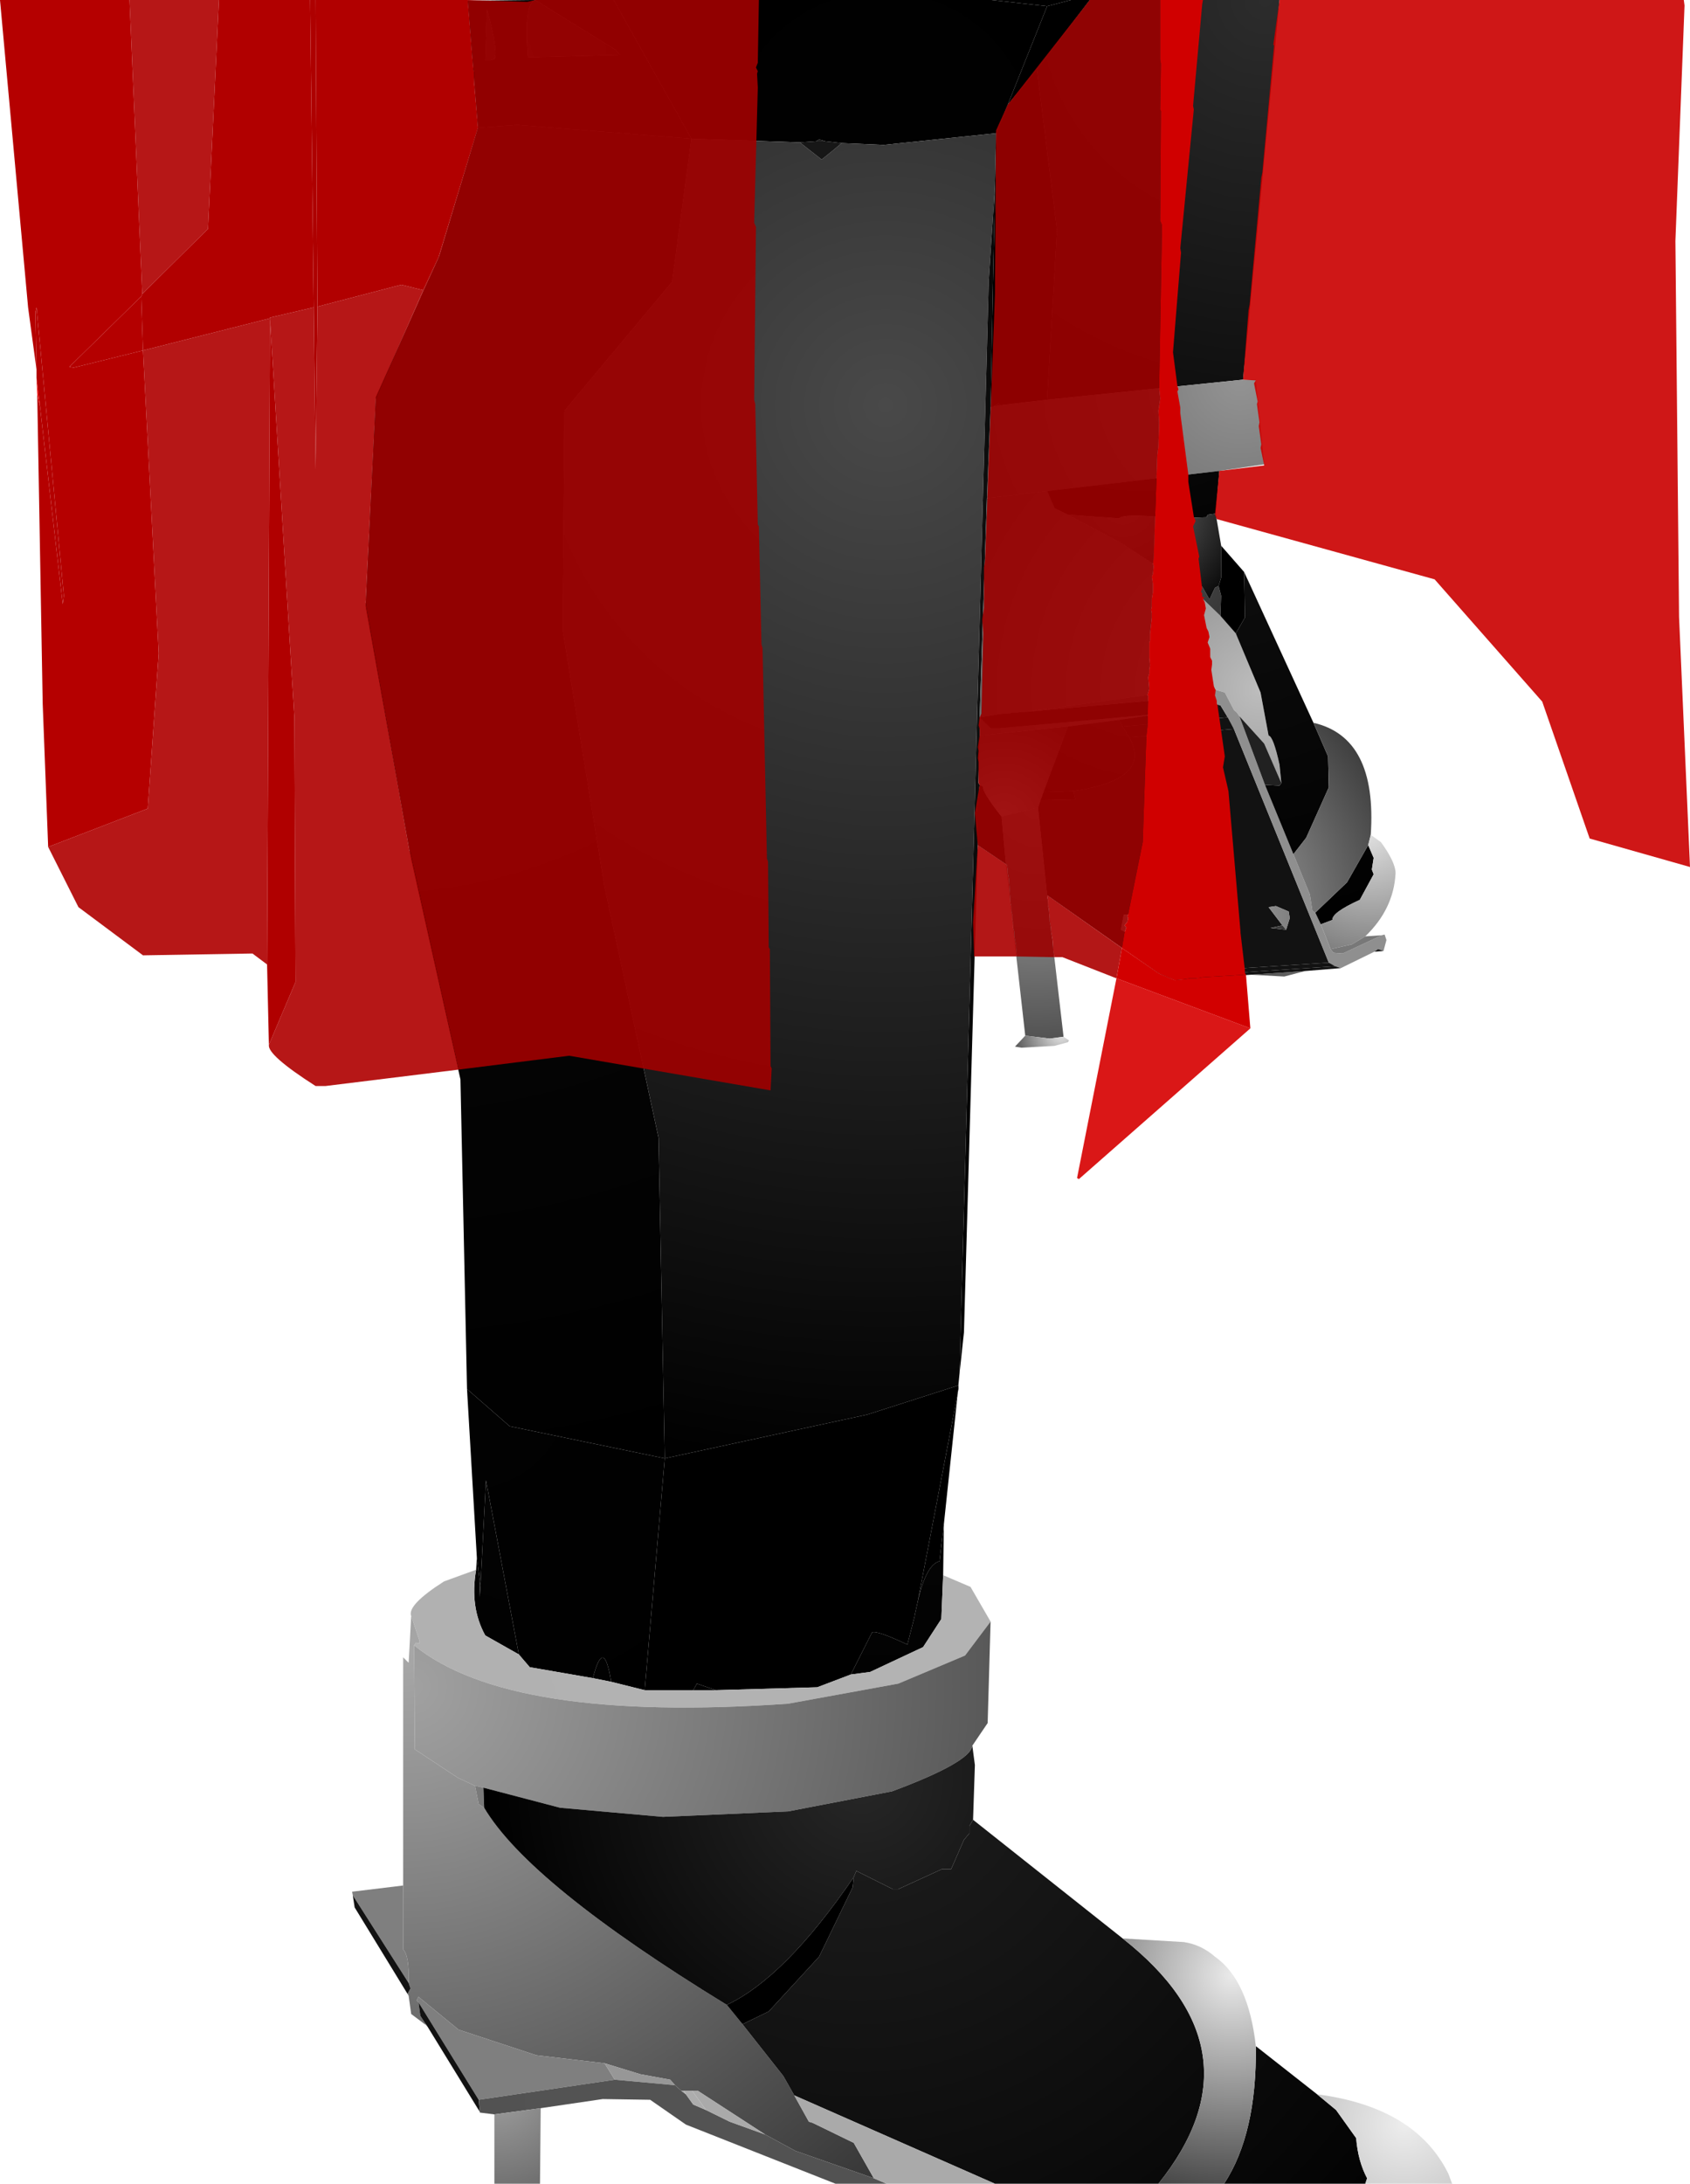 <?xml version="1.0" encoding="UTF-8" standalone="no"?>
<svg xmlns:xlink="http://www.w3.org/1999/xlink" height="299.1px" width="231.6px" xmlns="http://www.w3.org/2000/svg">
  <g transform="matrix(1.0, 0.0, 0.0, 1.0, 308.25, 300.0)">
    <path d="M-242.75 -282.5 L-244.15 -299.9 -234.9 -300.0 -224.15 -300.0 -213.5 -281.0 -237.4 -282.9 -242.75 -282.5 M-234.9 -300.0 Q-236.5 -299.5 -235.9 -292.15 L-223.25 -292.5 -224.0 -293.25 -234.9 -300.0 M-241.75 -291.75 L-241.0 -291.75 -240.5 -291.9 Q-239.9 -292.75 -241.5 -298.75 L-241.75 -291.75" fill="url(#gradient0)" fill-rule="evenodd" stroke="none"/>
    <path d="M-224.15 -300.0 L-172.4 -300.0 -164.75 -299.15 -170.15 -285.65 -171.75 -281.75 -187.15 -280.15 -192.9 -280.4 -195.15 -280.65 -196.0 -280.9 -196.4 -280.65 -198.65 -280.5 -213.5 -281.0 -224.15 -300.0" fill="url(#gradient1)" fill-rule="evenodd" stroke="none"/>
    <path d="M-244.25 -109.75 L-245.15 -152.15 -251.9 -182.25 -258.15 -216.9 -256.75 -245.65 -248.0 -265.0 -242.75 -282.5 -237.4 -282.9 -213.5 -281.0 -216.15 -261.4 -230.9 -243.75 -231.15 -213.75 -225.4 -178.5 -218.0 -144.15 -217.15 -100.25 -238.4 -104.65 -244.25 -109.75" fill="url(#gradient2)" fill-rule="evenodd" stroke="none"/>
    <path d="M-234.9 -300.0 L-224.0 -293.25 -223.25 -292.5 -235.9 -292.15 Q-236.5 -299.5 -234.9 -300.0 M-241.75 -291.75 L-241.5 -298.75 Q-239.9 -292.75 -240.5 -291.9 L-241.0 -291.75 -241.75 -291.75" fill="url(#gradient3)" fill-rule="evenodd" stroke="none"/>
    <path d="M-172.4 -300.0 L-164.75 -300.0 -164.75 -299.15 -172.4 -300.0" fill="url(#gradient4)" fill-rule="evenodd" stroke="none"/>
    <path d="M-164.75 -300.0 L-161.5 -300.0 -164.75 -299.15 -164.75 -300.0" fill="url(#gradient5)" fill-rule="evenodd" stroke="none"/>
    <path d="M-161.5 -300.0 L-158.9 -300.0 -166.15 -290.5 -170.15 -285.65 -164.75 -299.15 -161.5 -300.0" fill="url(#gradient6)" fill-rule="evenodd" stroke="none"/>
    <path d="M-164.75 -245.25 L-171.15 -244.5 -171.4 -244.75 -172.0 -244.4 -172.25 -244.25 -172.5 -244.25 -171.9 -274.5 -171.75 -281.75 -170.15 -285.65 -166.15 -290.5 -163.4 -268.5 -164.75 -245.25" fill="url(#gradient7)" fill-rule="evenodd" stroke="none"/>
    <path d="M-158.9 -300.0 L-132.9 -300.0 -137.9 -248.0 -164.75 -245.25 -163.4 -268.5 -166.15 -290.5 -158.9 -300.0" fill="url(#gradient8)" fill-rule="evenodd" stroke="none"/>
    <path d="M-137.9 -248.0 L-136.15 -248.0 -135.0 -236.4 -141.15 -235.5 -164.75 -232.75 -173.0 -231.75 -172.5 -244.25 -172.25 -244.25 -172.0 -244.4 -171.15 -244.5 -164.75 -245.25 -137.9 -248.0" fill="url(#gradient9)" fill-rule="evenodd" stroke="none"/>
    <path d="M-176.75 -111.9 L-176.9 -110.4 -176.9 -110.25 -189.4 -106.25 -217.15 -100.25 -218.0 -144.15 -225.4 -178.5 -231.15 -213.75 -230.9 -243.75 -216.15 -261.4 -213.5 -281.0 -198.65 -280.5 -195.65 -278.15 Q-194.25 -279.25 -192.9 -280.4 L-187.15 -280.15 -171.75 -281.75 -171.9 -274.5 -172.75 -261.5 -176.75 -111.9" fill="url(#gradient10)" fill-rule="evenodd" stroke="none"/>
    <path d="M-178.9 -91.25 L-179.0 -84.25 -179.25 -78.25 -181.75 -74.4 -189.0 -71.0 -191.65 -70.65 -188.75 -76.4 Q-188.15 -76.75 -183.9 -74.75 L-182.9 -78.65 -182.9 -78.75 -182.5 -80.55 Q-181.35 -85.7 -179.5 -86.15 L-178.9 -91.25 M-243.0 -85.0 L-242.9 -86.65 -242.5 -83.5 -242.5 -81.25 -242.4 -82.9 -241.65 -97.25 -237.15 -73.4 -241.75 -76.0 Q-243.9 -79.9 -243.0 -85.0 M-195.15 -280.65 L-192.9 -280.4 Q-194.25 -279.25 -195.65 -278.15 L-198.65 -280.5 -196.4 -280.65 -195.15 -280.65 M-227.0 -70.15 Q-225.5 -76.0 -224.5 -69.65 L-227.0 -70.15 M-210.15 -68.5 L-213.25 -68.5 -212.75 -69.4 -210.15 -68.5" fill="url(#gradient11)" fill-rule="evenodd" stroke="none"/>
    <path d="M-195.15 -280.65 L-196.4 -280.65 -196.0 -280.9 -195.15 -280.65" fill="url(#gradient12)" fill-rule="evenodd" stroke="none"/>
    <path d="M-176.9 -110.25 L-176.9 -109.75 -177.0 -109.25 -177.0 -109.15 -182.5 -80.55 -182.9 -78.75 -182.9 -78.65 -183.9 -74.75 Q-188.15 -76.75 -188.75 -76.4 L-191.65 -70.65 -196.25 -68.9 -210.15 -68.5 -212.75 -69.4 -213.25 -68.5 -219.9 -68.5 -217.15 -100.25 -189.4 -106.25 -176.9 -110.25" fill="url(#gradient13)" fill-rule="evenodd" stroke="none"/>
    <path d="M-174.25 -184.25 L-176.15 -117.5 -176.75 -111.9 -172.75 -261.5 -171.9 -274.5 -172.5 -244.25 -173.0 -231.75 -174.0 -201.75 -174.0 -199.25 -174.15 -192.75 -174.0 -192.5 -174.4 -188.5 -174.25 -184.25" fill="url(#gradient14)" fill-rule="evenodd" stroke="none"/>
    <path d="M-149.4 -166.65 L-164.75 -177.4 -166.0 -189.4 -165.65 -190.4 -160.9 -190.5 -161.15 -191.65 Q-150.25 -193.25 -153.5 -199.0 L-139.15 -200.15 -126.15 -168.15 -149.4 -166.65 M-170.4 -181.65 L-174.25 -184.25 -174.4 -188.5 -174.0 -192.5 -173.5 -192.25 Q-173.75 -191.65 -171.0 -188.15 L-170.4 -181.65 M-138.4 -172.4 L-141.4 -172.4 -144.4 -172.0 -140.0 -172.0 -138.4 -172.4 M-152.5 -172.5 L-153.15 -174.15 -152.0 -174.75 -154.25 -174.75 -154.65 -172.65 -152.25 -171.4 -150.4 -172.4 -152.5 -172.5 M-132.0 -172.65 L-131.5 -174.25 -131.65 -175.15 -133.4 -175.9 -134.4 -175.75 -132.5 -173.25 -134.15 -172.9 -132.0 -172.65" fill="url(#gradient15)" fill-rule="evenodd" stroke="none"/>
    <path d="M-174.0 -199.25 L-161.9 -200.5 -165.25 -191.5 -165.65 -190.4 -166.0 -189.4 -171.0 -188.15 Q-173.75 -191.65 -173.5 -192.25 L-174.0 -192.5 -174.15 -192.75 -174.0 -199.25" fill="url(#gradient16)" fill-rule="evenodd" stroke="none"/>
    <path d="M-173.0 -231.75 L-164.75 -232.75 -163.75 -230.4 -161.9 -229.5 -154.65 -225.65 -144.75 -219.25 -141.0 -215.65 -138.9 -213.25 -135.5 -205.15 -134.4 -199.25 Q-133.75 -199.15 -132.9 -195.25 L-132.65 -192.75 -135.0 -198.15 -138.4 -201.9 -138.75 -202.4 -139.15 -202.75 -140.4 -205.15 -143.0 -205.9 -167.75 -202.5 -168.15 -202.5 -168.9 -202.4 -169.5 -202.4 -170.15 -202.25 -170.9 -202.25 -174.0 -201.75 -172.5 -200.25 -171.25 -200.25 -149.15 -202.25 -154.9 -201.4 -161.9 -200.5 -174.0 -199.25 -174.0 -201.75 -173.0 -231.75 M-146.65 -202.65 L-144.25 -203.25 -142.75 -203.25 -146.65 -202.65" fill="url(#gradient17)" fill-rule="evenodd" stroke="none"/>
    <path d="M-141.25 -219.75 L-140.9 -218.4 -141.0 -215.65 -144.75 -219.25 -143.5 -219.65 -142.5 -217.9 -141.75 -219.5 -141.25 -219.75 M-161.9 -200.5 L-154.9 -201.4 -154.4 -200.5 -153.5 -199.0 Q-150.25 -193.25 -161.15 -191.65 L-165.25 -191.5 -161.9 -200.5" fill="url(#gradient18)" fill-rule="evenodd" stroke="none"/>
    <path d="M-148.0 -202.4 L-147.15 -202.5 -146.75 -202.65 -146.65 -202.65 -142.75 -203.25 -141.0 -203.4 -140.0 -201.75 -154.4 -200.5 -154.9 -201.4 -149.15 -202.25 -148.0 -202.4" fill="url(#gradient19)" fill-rule="evenodd" stroke="none"/>
    <path d="M-148.25 -204.25 L-148.0 -202.4 -149.15 -202.25 -171.25 -200.25 -172.5 -200.25 -174.0 -201.75 -170.9 -202.25 -170.15 -202.25 -169.5 -202.4 -168.9 -202.4 -168.15 -202.5 -167.75 -202.5 -148.25 -204.25" fill="url(#gradient20)" fill-rule="evenodd" stroke="none"/>
    <path d="M-118.9 -171.9 L-118.5 -172.0 -118.25 -171.25 -118.65 -169.75 -119.4 -170.0 -119.9 -169.65 -124.5 -167.4 -125.25 -167.65 -126.15 -168.15 -139.15 -200.15 -140.0 -201.75 -141.0 -203.4 -142.75 -203.75 -144.25 -203.25 -146.65 -202.65 -146.75 -202.65 -147.15 -202.5 -148.0 -202.4 -148.25 -204.25 -143.0 -205.9 -140.4 -205.15 -139.15 -202.75 -138.75 -202.4 -138.4 -201.9 -134.9 -192.5 -131.0 -183.0 -128.75 -177.5 -128.4 -175.25 -128.0 -175.0 -127.25 -173.4 -125.9 -170.0 -125.5 -169.5 -124.25 -169.4 -118.9 -171.9" fill="url(#gradient21)" fill-rule="evenodd" stroke="none"/>
    <path d="M-144.25 -203.25 L-142.75 -203.75 -141.0 -203.4 -142.75 -203.25 -144.25 -203.25" fill="url(#gradient22)" fill-rule="evenodd" stroke="none"/>
    <path d="M-141.15 -235.5 L-141.65 -229.65 -142.75 -229.5 -142.9 -229.15 -147.4 -229.0 Q-154.15 -229.75 -154.9 -229.0 L-161.9 -229.5 -163.75 -230.4 -164.75 -232.75 -141.15 -235.5 M-171.15 -244.5 L-172.0 -244.4 -171.4 -244.75 -171.15 -244.5" fill="url(#gradient23)" fill-rule="evenodd" stroke="none"/>
    <path d="M-141.65 -229.65 L-140.9 -225.25 -140.9 -220.9 -141.25 -219.75 -141.75 -219.5 -142.5 -217.9 -143.5 -219.65 -144.75 -219.25 -154.65 -225.65 -161.9 -229.5 -154.9 -229.0 Q-154.15 -229.75 -147.4 -229.0 L-142.9 -229.15 -142.75 -229.5 -141.65 -229.65" fill="url(#gradient24)" fill-rule="evenodd" stroke="none"/>
    <path d="M-140.9 -225.25 L-137.75 -221.65 -137.65 -215.4 -138.9 -213.25 -141.0 -215.65 -140.9 -218.4 -141.25 -219.75 -140.9 -220.9 -140.9 -225.25" fill="url(#gradient25)" fill-rule="evenodd" stroke="none"/>
    <path d="M-137.75 -221.65 L-128.25 -201.0 -126.25 -196.4 -126.15 -192.15 -129.25 -185.25 -131.0 -183.0 -134.9 -192.5 -132.9 -192.4 -132.65 -192.75 -132.9 -195.25 Q-133.75 -199.15 -134.4 -199.25 L-135.5 -205.15 -138.9 -213.25 -137.65 -215.4 -137.75 -221.65 M-165.65 -190.4 L-165.25 -191.5 -161.15 -191.65 -160.9 -190.5 -165.65 -190.4 M-120.75 -184.25 L-120.0 -182.5 -120.25 -180.9 -120.0 -180.25 -121.9 -176.75 Q-125.75 -175.0 -125.65 -174.0 L-127.25 -173.4 -128.0 -175.0 -123.65 -179.15 -120.75 -184.25" fill="url(#gradient26)" fill-rule="evenodd" stroke="none"/>
    <path d="M-148.25 -204.25 L-167.75 -202.5 -143.0 -205.9 -148.25 -204.25" fill="url(#gradient27)" fill-rule="evenodd" stroke="none"/>
    <path d="M-138.4 -201.9 L-135.0 -198.15 -132.65 -192.75 -132.9 -192.4 -134.9 -192.5 -138.4 -201.9" fill="url(#gradient28)" fill-rule="evenodd" stroke="none"/>
    <path d="M-128.25 -201.0 Q-119.5 -199.0 -120.4 -185.65 L-120.75 -184.25 -123.65 -179.15 -128.0 -175.0 -128.4 -175.25 -128.75 -177.5 -131.0 -183.0 -129.25 -185.25 -126.15 -192.15 -126.25 -196.4 -128.25 -201.0 M-152.25 -171.4 L-154.65 -172.65 -154.25 -174.75 -152.0 -174.75 -153.15 -174.15 -152.5 -172.5 -152.25 -171.4 M-132.5 -173.25 L-134.4 -175.75 -133.4 -175.9 -131.65 -175.15 -131.5 -174.25 -132.0 -172.65 -132.5 -173.25" fill="url(#gradient29)" fill-rule="evenodd" stroke="none"/>
    <path d="M-140.0 -201.75 L-139.15 -200.15 -153.5 -199.0 -154.4 -200.5 -140.0 -201.75" fill="url(#gradient30)" fill-rule="evenodd" stroke="none"/>
    <path d="M-164.75 -177.4 L-162.5 -158.0 -164.4 -157.75 -167.75 -158.15 -170.4 -181.65 -171.0 -188.15 -166.0 -189.4 -164.75 -177.4" fill="url(#gradient31)" fill-rule="evenodd" stroke="none"/>
    <path d="M-120.4 -185.65 L-119.0 -184.65 Q-117.0 -181.9 -117.0 -180.4 -117.25 -175.5 -121.15 -171.75 L-123.0 -170.65 -125.9 -170.0 -127.25 -173.4 -125.65 -174.0 Q-125.75 -175.0 -121.9 -176.75 L-120.0 -180.25 -120.25 -180.9 -120.0 -182.5 -120.75 -184.25 -120.4 -185.65 M-129.4 -167.0 L-132.25 -166.25 -136.75 -166.5 -129.4 -167.0" fill="url(#gradient32)" fill-rule="evenodd" stroke="none"/>
    <path d="M-121.15 -171.75 L-118.9 -171.9 -124.25 -169.4 -125.5 -169.5 -125.9 -170.0 -123.0 -170.65 -121.15 -171.75" fill="url(#gradient33)" fill-rule="evenodd" stroke="none"/>
    <path d="M-118.65 -169.75 L-119.9 -169.65 -119.4 -170.0 -118.65 -169.75" fill="url(#gradient34)" fill-rule="evenodd" stroke="none"/>
    <path d="M-138.4 -172.4 L-140.0 -172.0 -144.4 -172.0 -141.4 -172.4 -138.4 -172.4 M-152.25 -171.4 L-152.5 -172.5 -150.4 -172.4 -152.25 -171.4 M-132.5 -173.25 L-132.0 -172.65 -134.15 -172.9 -132.5 -173.25" fill="url(#gradient35)" fill-rule="evenodd" stroke="none"/>
    <path d="M-148.25 -166.15 L-149.4 -166.65 -126.15 -168.15 -125.25 -167.65 -148.25 -166.15" fill="url(#gradient36)" fill-rule="evenodd" stroke="none"/>
    <path d="M-124.5 -167.4 L-129.4 -167.0 -136.75 -166.5 -147.25 -165.75 -148.25 -166.15 -125.25 -167.65 -124.5 -167.4" fill="url(#gradient37)" fill-rule="evenodd" stroke="none"/>
    <path d="M-162.5 -158.0 L-161.75 -157.5 -161.9 -157.25 -163.75 -156.75 -168.25 -156.5 -169.15 -156.65 -167.75 -158.15 -164.4 -157.75 -162.5 -158.0" fill="url(#gradient38)" fill-rule="evenodd" stroke="none"/>
    <path d="M-177.0 -109.15 L-178.9 -91.25 -179.5 -86.15 Q-181.35 -85.7 -182.5 -80.55 L-177.0 -109.15" fill="url(#gradient39)" fill-rule="evenodd" stroke="none"/>
    <path d="M-242.9 -86.65 L-244.25 -109.75 -238.4 -104.65 -217.15 -100.25 -219.9 -68.5 -224.5 -69.65 Q-225.5 -76.0 -227.0 -70.15 L-235.65 -71.65 -237.15 -73.4 -241.65 -97.25 -242.4 -82.9 -242.5 -83.5 -242.9 -86.65" fill="url(#gradient40)" fill-rule="evenodd" stroke="none"/>
    <path d="M-179.0 -84.25 L-175.25 -82.65 -172.5 -77.9 -176.0 -73.25 -185.15 -69.4 -200.25 -66.65 Q-238.4 -64.0 -251.5 -74.65 L-251.25 -75.0 -250.75 -74.9 -250.75 -75.25 -251.9 -78.65 Q-252.5 -80.15 -247.4 -83.4 L-243.0 -85.0 Q-243.9 -79.9 -241.75 -76.0 L-237.15 -73.4 -235.65 -71.65 -227.0 -70.15 -224.5 -69.65 -219.9 -68.5 -213.25 -68.5 -210.15 -68.5 -196.25 -68.9 -191.65 -70.65 -189.0 -71.0 -181.75 -74.4 -179.25 -78.25 -179.0 -84.25" fill="url(#gradient41)" fill-rule="evenodd" stroke="none"/>
    <path d="M-249.9 -22.65 L-251.9 -24.15 -252.25 -26.65 -252.4 -26.9 -252.0 -27.65 -252.25 -28.4 Q-252.15 -32.15 -253.0 -33.0 L-253.0 -41.75 -253.0 -73.0 -252.25 -72.25 -251.9 -78.65 -250.75 -75.25 -250.75 -74.9 -251.25 -75.0 -251.5 -74.65 -251.4 -60.4 -245.5 -56.5 -243.15 -55.4 -242.65 -52.9 -241.9 -52.4 Q-235.75 -42.0 -208.65 -25.4 L-206.5 -22.75 -200.9 -15.65 -199.4 -13.0 -197.4 -9.4 -196.9 -9.25 -191.25 -6.5 -188.5 -1.65 -199.25 -5.4 -203.4 -7.65 -212.65 -13.65 -213.4 -13.65 -214.5 -13.65 -214.9 -13.65 -215.75 -14.4 -216.4 -15.15 -220.5 -15.9 -225.4 -17.4 -234.75 -18.5 -245.4 -22.0 -250.9 -26.5 -251.15 -26.0 -250.9 -25.75 -250.65 -23.9 -250.0 -22.9 -249.9 -22.65" fill="url(#gradient42)" fill-rule="evenodd" stroke="none"/>
    <path d="M-259.9 -40.4 L-260.0 -40.9 -253.0 -41.75 -253.0 -33.0 Q-252.15 -32.15 -252.25 -28.4 L-259.9 -40.4 M-250.9 -25.75 L-251.15 -26.0 -250.9 -26.5 -245.4 -22.0 -234.75 -18.5 -225.4 -17.4 -224.0 -15.15 -242.65 -12.4 -250.9 -25.75" fill="url(#gradient43)" fill-rule="evenodd" stroke="none"/>
    <path d="M-242.5 -10.75 L-249.65 -22.4 -250.0 -22.9 -250.65 -23.9 -250.9 -25.75 -242.65 -12.4 -242.5 -10.75 M-252.4 -26.9 L-259.65 -38.75 -259.9 -40.4 -252.25 -28.4 -252.0 -27.65 -252.4 -26.9" fill="url(#gradient44)" fill-rule="evenodd" stroke="none"/>
    <path d="M-242.4 -82.9 L-242.5 -81.25 -242.5 -83.5 -242.4 -82.9" fill="url(#gradient45)" fill-rule="evenodd" stroke="none"/>
    <path d="M-172.5 -77.9 L-172.9 -64.0 -175.0 -60.9 Q-175.25 -58.65 -186.0 -54.65 L-200.25 -51.9 -217.4 -51.15 -231.5 -52.4 -242.0 -55.15 -243.15 -55.4 -245.5 -56.5 -251.4 -60.4 -251.5 -74.65 Q-238.4 -64.0 -200.25 -66.65 L-185.15 -69.4 -176.0 -73.25 -172.5 -77.9" fill="url(#gradient46)" fill-rule="evenodd" stroke="none"/>
    <path d="M-243.15 -55.4 L-242.0 -55.15 -241.9 -52.4 -242.65 -52.9 -243.15 -55.4" fill="url(#gradient47)" fill-rule="evenodd" stroke="none"/>
    <path d="M-175.0 -60.9 L-174.65 -58.25 -174.9 -50.75 -175.4 -49.9 -175.4 -48.9 -176.15 -48.0 -177.9 -44.0 -179.15 -44.0 -185.15 -41.25 -185.9 -41.25 -190.9 -43.75 -191.25 -42.9 Q-200.65 -29.15 -208.65 -25.4 -235.75 -42.0 -241.9 -52.4 L-242.0 -55.15 -231.5 -52.4 -217.4 -51.15 -200.25 -51.9 -186.0 -54.65 Q-175.25 -58.65 -175.0 -60.9" fill="url(#gradient48)" fill-rule="evenodd" stroke="none"/>
    <path d="M-174.9 -50.75 L-154.4 -34.5 Q-134.9 -19.15 -149.5 -0.9 L-171.9 -0.9 -199.4 -13.0 -200.9 -15.65 -206.5 -22.75 -202.9 -24.5 -196.0 -32.0 -191.4 -41.5 -191.25 -42.9 -190.9 -43.75 -185.9 -41.25 -185.15 -41.25 -179.15 -44.0 -177.9 -44.0 -176.15 -48.0 -175.4 -48.9 -175.4 -49.9 -174.9 -50.75 M-136.15 -19.75 L-127.75 -13.15 -125.15 -11.0 -122.4 -7.15 Q-122.15 -4.0 -120.9 -1.65 L-121.15 -0.9 -140.5 -0.9 Q-136.0 -7.75 -136.15 -19.75" fill="url(#gradient49)" fill-rule="evenodd" stroke="none"/>
    <path d="M-206.5 -22.75 L-208.65 -25.4 Q-200.65 -29.15 -191.25 -42.9 L-191.4 -41.5 -196.0 -32.0 -202.9 -24.5 -206.5 -22.75" fill="url(#gradient50)" fill-rule="evenodd" stroke="none"/>
    <path d="M-249.65 -22.4 L-249.9 -22.65 -250.0 -22.9 -249.65 -22.4" fill="url(#gradient51)" fill-rule="evenodd" stroke="none"/>
    <path d="M-225.4 -17.4 L-220.5 -15.9 -216.4 -15.15 -215.75 -14.4 -224.0 -15.15 -225.4 -17.4" fill="url(#gradient52)" fill-rule="evenodd" stroke="none"/>
    <path d="M-186.75 -0.9 L-193.75 -0.9 -214.25 -9.0 -219.15 -12.4 -225.65 -12.5 -234.15 -11.25 -240.5 -10.4 -242.5 -10.65 -242.5 -10.75 -242.65 -12.4 -224.0 -15.15 -215.75 -14.4 -214.9 -13.65 -214.25 -13.15 -213.25 -11.75 -211.5 -11.0 -208.25 -9.4 -203.4 -7.65 -199.25 -5.4 -188.5 -1.65 -186.75 -0.9" fill="url(#gradient53)" fill-rule="evenodd" stroke="none"/>
    <path d="M-154.4 -34.5 L-146.0 -34.0 Q-143.65 -33.65 -141.75 -32.0 -137.15 -28.75 -136.15 -19.75 -136.0 -7.75 -140.5 -0.9 L-149.5 -0.9 Q-134.9 -19.15 -154.4 -34.5" fill="url(#gradient54)" fill-rule="evenodd" stroke="none"/>
    <path d="M-171.9 -0.9 L-186.75 -0.9 -188.5 -1.65 -191.25 -6.5 -196.9 -9.25 -197.4 -9.4 -199.4 -13.0 -171.9 -0.9 M-213.4 -13.65 L-212.65 -13.65 -203.4 -7.65 -208.25 -9.4 -211.5 -11.0 -213.4 -13.65" fill="url(#gradient55)" fill-rule="evenodd" stroke="none"/>
    <path d="M-214.9 -13.65 L-214.5 -13.65 -214.25 -13.15 -214.9 -13.65" fill="url(#gradient56)" fill-rule="evenodd" stroke="none"/>
    <path d="M-214.5 -13.65 L-213.4 -13.65 -211.5 -11.0 -213.25 -11.75 -214.25 -13.15 -214.5 -13.65" fill="url(#gradient57)" fill-rule="evenodd" stroke="none"/>
    <path d="M-234.15 -11.25 L-234.25 -0.9 -240.5 -0.9 -240.5 -10.4 -234.15 -11.25" fill="url(#gradient58)" fill-rule="evenodd" stroke="none"/>
    <path d="M-127.75 -13.15 Q-114.25 -11.4 -109.75 -2.25 L-109.25 -0.9 -121.15 -0.9 -120.9 -1.65 Q-122.15 -4.0 -122.4 -7.15 L-125.15 -11.0 -127.75 -13.15" fill="url(#gradient59)" fill-rule="evenodd" stroke="none"/>
    <path d="M-245.4 -153.5 L-263.65 -151.25 -265.0 -151.25 Q-271.65 -155.5 -271.4 -156.9 L-267.75 -165.5 -267.9 -201.65 -271.25 -256.4 -271.25 -256.5 -265.25 -257.9 -265.0 -235.7 -264.75 -258.0 -253.25 -261.0 -250.25 -260.25 -256.75 -245.4 -258.15 -217.5 -252.15 -183.5 -252.0 -183.25 -245.4 -153.5 M-271.65 -167.9 L-273.65 -169.4 -288.65 -169.15 -297.5 -175.75 -301.65 -184.0 -288.0 -189.25 -286.5 -210.5 -288.65 -252.0 -271.25 -256.4 -271.65 -167.9 M-290.5 -300.0 L-278.25 -300.0 -279.75 -268.65 -288.75 -259.75 -290.5 -300.0 M-265.0 -213.5 L-265.0 -235.7 -265.0 -213.5" fill="#af0000" fill-opacity="0.91" fill-rule="evenodd" stroke="none"/>
    <path d="M-278.25 -300.0 L-265.75 -300.0 -265.25 -257.9 -271.25 -256.5 -271.25 -256.4 -288.65 -252.0 -288.9 -259.4 -288.75 -259.75 -279.75 -268.65 -278.25 -300.0 M-265.0 -300.0 L-244.15 -300.0 -243.4 -290.65 -243.25 -289.9 -243.25 -288.5 -242.75 -282.5 -248.15 -264.75 -250.25 -260.25 -253.25 -261.0 -264.75 -258.0 -265.0 -300.0" fill="#b10000" fill-rule="evenodd" stroke="none"/>
    <path d="M-301.65 -184.0 L-302.4 -203.65 -303.15 -246.15 -302.75 -244.15 -299.65 -217.25 -299.5 -218.4 -303.25 -257.9 -303.4 -257.25 -303.25 -249.4 -304.4 -257.9 -308.25 -300.0 -290.5 -300.0 -288.75 -259.75 -288.9 -259.4 -298.75 -249.75 -298.15 -249.65 -288.65 -252.0 -286.5 -210.5 -288.0 -189.25 -301.65 -184.0" fill="#b50000" fill-rule="evenodd" stroke="none"/>
    <path d="M-303.25 -248.25 L-303.25 -249.4 -303.4 -257.25 -303.25 -257.9 -299.5 -218.4 -299.65 -217.25 -302.75 -244.15 -303.25 -248.25 M-288.9 -259.4 L-288.65 -252.0 -298.15 -249.65 -298.75 -249.75 -288.9 -259.4" fill="#b40000" fill-rule="evenodd" stroke="none"/>
    <path d="M-303.15 -246.15 L-303.25 -248.25 -302.75 -244.15 -303.15 -246.15" fill="#ee0000" fill-rule="evenodd" stroke="none"/>
    <path d="M-265.75 -300.0 L-265.0 -300.0 -264.75 -258.0 -265.0 -235.7 -265.25 -257.9 -265.75 -300.0" fill="#ae0000" fill-rule="evenodd" stroke="none"/>
    <path d="M-244.15 -300.0 L-236.0 -299.75 -234.9 -300.0 -204.25 -300.0 -204.4 -291.4 -204.65 -290.75 -204.4 -290.25 -204.5 -289.9 -204.4 -288.0 -204.9 -269.5 -204.65 -268.9 -204.9 -245.25 -204.75 -244.65 -204.4 -228.15 -204.25 -227.9 -203.9 -211.75 -203.75 -211.25 -203.15 -182.4 -203.0 -182.0 -202.9 -170.25 -202.75 -170.0 -202.65 -154.0 -202.5 -153.65 -202.65 -150.65 -230.25 -155.4 -245.4 -153.5 -252.0 -183.25 -252.15 -183.5 -258.15 -217.5 -256.75 -245.4 -250.25 -260.25 -248.15 -264.75 -242.75 -282.5 -243.25 -288.5 -243.25 -289.9 -243.4 -290.65 -244.15 -300.0" fill="#9f0000" fill-opacity="0.91" fill-rule="evenodd" stroke="none"/>
    <path d="M-149.25 -300.0 L-149.25 -291.9 -149.15 -291.25 -149.25 -285.0 -149.15 -284.75 -149.25 -269.75 -149.0 -269.15 -149.4 -246.9 -149.25 -245.4 -149.5 -243.75 -149.4 -242.15 -149.5 -238.9 -149.65 -237.65 -150.15 -223.65 -150.25 -222.75 -150.15 -222.5 -150.25 -221.4 -150.4 -221.0 -150.25 -220.0 -150.25 -218.9 -150.4 -218.0 -150.4 -216.9 -150.5 -216.5 -150.4 -216.0 -150.4 -215.4 -150.65 -213.15 -150.65 -212.25 -150.75 -212.0 -150.75 -209.9 -150.65 -208.9 -150.75 -208.25 -150.75 -207.75 -150.9 -207.25 -150.75 -205.65 -151.0 -204.75 -150.9 -204.75 -151.0 -200.5 -151.15 -199.15 -151.65 -184.65 -153.65 -174.75 -153.75 -174.5 -153.65 -174.25 -153.75 -173.75 -154.15 -173.25 -153.9 -173.0 -154.15 -172.25 -154.5 -170.15 -164.75 -177.4 -164.75 -177.25 -164.65 -176.75 -164.65 -176.0 -164.5 -175.4 -164.4 -173.75 -164.25 -173.0 -164.25 -172.65 -164.0 -171.25 -163.9 -169.65 -163.75 -168.9 -169.0 -169.0 -168.9 -169.25 -169.0 -170.15 -169.0 -170.5 -169.25 -171.75 -169.25 -172.4 -169.4 -172.9 -169.4 -173.5 -169.5 -174.0 -169.5 -174.65 -169.65 -175.15 -169.65 -175.9 -169.75 -176.25 -170.0 -179.65 -170.15 -180.4 -170.15 -180.75 -170.25 -181.5 -170.4 -181.65 -174.25 -184.25 -174.65 -188.65 -174.0 -192.5 -174.15 -192.75 -174.15 -195.65 -174.25 -196.15 -174.15 -197.15 -174.25 -197.65 -174.0 -199.25 -174.0 -200.15 -174.15 -200.65 -174.0 -201.75 -173.75 -202.25 -173.5 -213.25 -173.65 -215.15 -173.4 -216.75 -173.4 -222.25 -173.25 -223.25 -171.9 -259.75 -171.75 -282.15 -170.15 -285.65 -158.9 -300.0 -149.25 -300.0" fill="#9b0000" fill-opacity="0.91" fill-rule="evenodd" stroke="none"/>
    <path d="M-155.25 -166.0 L-162.65 -168.9 -163.75 -168.9 -163.9 -169.65 -164.0 -171.25 -164.25 -172.65 -164.25 -173.0 -164.4 -173.75 -164.5 -175.4 -164.65 -176.0 -164.65 -176.75 -164.75 -177.25 -164.75 -177.4 -154.5 -170.15 -155.25 -166.0 M-169.0 -169.0 L-174.75 -169.0 -174.9 -173.65 -174.25 -184.25 -170.4 -181.65 -170.25 -181.5 -170.15 -180.75 -170.15 -180.4 -170.0 -179.65 -169.75 -176.25 -169.65 -175.9 -169.65 -175.15 -169.5 -174.65 -169.5 -174.0 -169.4 -173.5 -169.4 -172.9 -169.25 -172.4 -169.25 -171.75 -169.0 -170.5 -169.0 -170.15 -168.9 -169.25 -169.0 -169.0" fill="#ab0000" fill-opacity="0.91" fill-rule="evenodd" stroke="none"/>
    <path d="M-149.25 -300.0 L-143.4 -300.0 -143.5 -299.4 -144.75 -285.5 -144.65 -285.0 -146.5 -266.0 -146.4 -265.4 -147.5 -251.75 -146.9 -247.15 -146.75 -246.65 -146.9 -246.4 -146.5 -244.15 -146.5 -243.4 -145.4 -235.0 -145.4 -234.0 -144.65 -229.25 -144.4 -228.65 -144.75 -227.9 -143.9 -223.75 -144.0 -223.5 -143.5 -219.4 -143.65 -219.0 -143.65 -218.9 -143.5 -218.75 -143.5 -218.25 -143.15 -218.15 -143.4 -218.0 -143.15 -217.5 -143.0 -216.65 -143.25 -215.75 -142.9 -214.0 -142.65 -213.5 -142.5 -212.75 -142.75 -212.0 -142.4 -211.15 -142.4 -210.0 -142.15 -209.5 -142.15 -209.0 -142.25 -208.25 -141.9 -206.0 -141.75 -205.65 -141.65 -205.5 -141.75 -204.75 -141.5 -204.0 -141.5 -203.65 -141.4 -203.4 -140.4 -196.4 -140.65 -194.9 -139.9 -191.65 -138.25 -172.4 -138.25 -172.25 -137.65 -167.15 -137.65 -166.75 -137.5 -166.5 -143.4 -166.15 -144.25 -166.0 -145.25 -166.0 -145.75 -165.9 -147.25 -165.75 -149.4 -166.65 -154.5 -170.15 -154.15 -172.25 -153.9 -173.0 -154.15 -173.25 -153.75 -173.75 -153.65 -174.25 -153.75 -174.5 -153.65 -174.75 -151.65 -184.65 -151.15 -199.15 -151.0 -200.5 -150.9 -204.75 -151.0 -204.75 -150.75 -205.65 -150.9 -207.25 -150.75 -207.75 -150.75 -208.25 -150.65 -208.9 -150.75 -209.9 -150.75 -212.0 -150.65 -212.25 -150.65 -213.15 -150.4 -215.4 -150.4 -216.0 -150.5 -216.5 -150.4 -216.9 -150.4 -218.0 -150.25 -218.9 -150.25 -220.0 -150.4 -221.0 -150.25 -221.4 -150.15 -222.5 -150.25 -222.75 -150.15 -223.65 -149.65 -237.65 -149.5 -238.9 -149.4 -242.15 -149.5 -243.75 -149.25 -245.4 -149.4 -246.9 -149.0 -269.15 -149.25 -269.75 -149.15 -284.75 -149.25 -285.0 -149.15 -291.25 -149.25 -291.9 -149.25 -300.0" fill="#d00000" fill-rule="evenodd" stroke="none"/>
    <path d="M-154.5 -170.15 L-149.4 -166.65 -147.25 -165.75 -145.75 -165.9 -145.25 -166.0 -144.25 -166.0 -143.4 -166.15 -137.5 -166.5 -136.9 -159.15 -155.25 -166.0 -154.5 -170.15" fill="#d20000" fill-rule="evenodd" stroke="none"/>
    <path d="M-77.5 -300.0 L-77.4 -299.25 -78.65 -267.0 -78.15 -215.5 -76.65 -181.25 -90.4 -185.15 -96.9 -203.9 -111.65 -220.65 -141.5 -228.9 -141.75 -229.5 -141.15 -235.5 -135.0 -236.25 -135.5 -238.65 -135.4 -239.15 -135.75 -241.65 -135.65 -242.15 -136.0 -244.65 -135.9 -245.0 -136.4 -247.5 -136.15 -247.9 -137.9 -248.0 -137.15 -257.5 -137.0 -258.25 -135.4 -275.65 -135.25 -276.4 -133.65 -293.75 -133.75 -293.9 -132.9 -300.0 -77.5 -300.0" fill="#ca0000" fill-opacity="0.91" fill-rule="evenodd" stroke="none"/>
    <path d="M-271.4 -156.9 L-271.65 -167.9 -271.25 -256.4 -267.9 -201.65 -267.75 -165.5 -271.4 -156.9" fill="#b00000" fill-rule="evenodd" stroke="none"/>
    <path d="M-136.9 -159.15 L-160.4 -138.5 -160.65 -138.65 -155.25 -166.0 -136.9 -159.15" fill="#d60000" fill-opacity="0.91" fill-rule="evenodd" stroke="none"/>
  </g>
  <defs>
    <radialGradient cx="0" cy="0" gradientTransform="matrix(0.044, 0.0, 0.0, 0.044, -244.05, -300.0)" gradientUnits="userSpaceOnUse" id="gradient0" r="819.2" spreadMethod="pad">
      <stop offset="0.0" stop-color="#000000"/>
      <stop offset="1.0" stop-color="#000000"/>
    </radialGradient>
    <radialGradient cx="0" cy="0" gradientTransform="matrix(0.051, 0.0, 0.0, 0.051, -187.4, -280.25)" gradientUnits="userSpaceOnUse" id="gradient1" r="819.2" spreadMethod="pad">
      <stop offset="0.0" stop-color="#010101"/>
      <stop offset="1.0" stop-color="#000000"/>
    </radialGradient>
    <radialGradient cx="0" cy="0" gradientTransform="matrix(0.184, 0.0, 0.0, 0.184, -256.7, -245.5)" gradientUnits="userSpaceOnUse" id="gradient2" r="819.2" spreadMethod="pad">
      <stop offset="0.0" stop-color="#0a0a0a"/>
      <stop offset="1.0" stop-color="#000000"/>
    </radialGradient>
    <radialGradient cx="0" cy="0" gradientTransform="matrix(0.04, 0.0, 0.0, 0.04, -242.85, -291.2)" gradientUnits="userSpaceOnUse" id="gradient3" r="819.2" spreadMethod="pad">
      <stop offset="0.0" stop-color="#242424"/>
      <stop offset="1.0" stop-color="#000000"/>
    </radialGradient>
    <radialGradient cx="0" cy="0" gradientTransform="matrix(0.01, 0.0, 0.0, 0.01, -172.5, -300.0)" gradientUnits="userSpaceOnUse" id="gradient4" r="819.2" spreadMethod="pad">
      <stop offset="0.0" stop-color="#000000"/>
      <stop offset="1.0" stop-color="#000000"/>
    </radialGradient>
    <radialGradient cx="0" cy="0" gradientTransform="matrix(0.004, 0.0, 0.0, 0.004, -164.75, -299.25)" gradientUnits="userSpaceOnUse" id="gradient5" r="819.2" spreadMethod="pad">
      <stop offset="0.0" stop-color="#000000"/>
      <stop offset="1.0" stop-color="#000000"/>
    </radialGradient>
    <radialGradient cx="0" cy="0" gradientTransform="matrix(0.028, 0.0, 0.0, 0.028, -159.0, -300.0)" gradientUnits="userSpaceOnUse" id="gradient6" r="819.2" spreadMethod="pad">
      <stop offset="0.0" stop-color="#000000"/>
      <stop offset="1.0" stop-color="#000000"/>
    </radialGradient>
    <radialGradient cx="0" cy="0" gradientTransform="matrix(0.041, 0.0, 0.0, 0.041, -176.35, -269.45)" gradientUnits="userSpaceOnUse" id="gradient7" r="819.2" spreadMethod="pad">
      <stop offset="0.0" stop-color="#000000"/>
      <stop offset="1.0" stop-color="#000000"/>
    </radialGradient>
    <radialGradient cx="0" cy="0" gradientTransform="matrix(0.085, 0.0, 0.0, 0.085, -134.85, -300.0)" gradientUnits="userSpaceOnUse" id="gradient8" r="819.2" spreadMethod="pad">
      <stop offset="0.0" stop-color="#2c2c2c"/>
      <stop offset="1.0" stop-color="#070707"/>
    </radialGradient>
    <radialGradient cx="0" cy="0" gradientTransform="matrix(0.051, 0.0, 0.0, 0.051, -138.3, -248.05)" gradientUnits="userSpaceOnUse" id="gradient9" r="819.2" spreadMethod="pad">
      <stop offset="0.0" stop-color="#939393"/>
      <stop offset="1.0" stop-color="#535353"/>
    </radialGradient>
    <radialGradient cx="0" cy="0" gradientTransform="matrix(0.18, 0.0, 0.0, 0.18, -186.9, -244.5)" gradientUnits="userSpaceOnUse" id="gradient10" r="819.2" spreadMethod="pad">
      <stop offset="0.0" stop-color="#494949"/>
      <stop offset="1.0" stop-color="#000000"/>
    </radialGradient>
    <radialGradient cx="0" cy="0" gradientTransform="matrix(0.282, 0.0, 0.0, 0.282, -183.85, -280.25)" gradientUnits="userSpaceOnUse" id="gradient11" r="819.2" spreadMethod="pad">
      <stop offset="0.0" stop-color="#181818"/>
      <stop offset="1.0" stop-color="#000000"/>
    </radialGradient>
    <radialGradient cx="0" cy="0" gradientTransform="matrix(0.028, 0.0, 0.0, 0.028, -185.45, -281.1)" gradientUnits="userSpaceOnUse" id="gradient12" r="819.2" spreadMethod="pad">
      <stop offset="0.0" stop-color="#181818"/>
      <stop offset="1.0" stop-color="#040404"/>
    </radialGradient>
    <radialGradient cx="0" cy="0" gradientTransform="matrix(0.082, 0.0, 0.0, 0.082, -220.55, -59.15)" gradientUnits="userSpaceOnUse" id="gradient13" r="819.2" spreadMethod="pad">
      <stop offset="0.0" stop-color="#000000"/>
      <stop offset="1.0" stop-color="#000000"/>
    </radialGradient>
    <radialGradient cx="0" cy="0" gradientTransform="matrix(0.126, 0.0, 0.0, 0.126, -174.05, -213.5)" gradientUnits="userSpaceOnUse" id="gradient14" r="819.2" spreadMethod="pad">
      <stop offset="0.0" stop-color="#111111"/>
      <stop offset="1.0" stop-color="#000000"/>
    </radialGradient>
    <radialGradient cx="0" cy="0" gradientTransform="matrix(0.085, 0.0, 0.0, 0.085, -126.1, -168.25)" gradientUnits="userSpaceOnUse" id="gradient15" r="819.2" spreadMethod="pad">
      <stop offset="0.0" stop-color="#121212"/>
      <stop offset="1.0" stop-color="#121212"/>
    </radialGradient>
    <radialGradient cx="0" cy="0" gradientTransform="matrix(0.021, 0.0, 0.0, 0.021, -170.7, -187.75)" gradientUnits="userSpaceOnUse" id="gradient16" r="819.2" spreadMethod="pad">
      <stop offset="0.0" stop-color="#dddddd"/>
      <stop offset="1.0" stop-color="#242424"/>
    </radialGradient>
    <radialGradient cx="0" cy="0" gradientTransform="matrix(0.061, 0.0, 0.0, 0.061, -135.65, -205.55)" gradientUnits="userSpaceOnUse" id="gradient17" r="819.2" spreadMethod="pad">
      <stop offset="0.0" stop-color="#bdbdbd"/>
      <stop offset="1.0" stop-color="#494949"/>
    </radialGradient>
    <radialGradient cx="0" cy="0" gradientTransform="matrix(0.044, 0.0, 0.0, 0.044, -149.05, -221.7)" gradientUnits="userSpaceOnUse" id="gradient18" r="819.2" spreadMethod="pad">
      <stop offset="0.0" stop-color="#4d4d4d"/>
      <stop offset="1.0" stop-color="#000000"/>
    </radialGradient>
    <radialGradient cx="0" cy="0" gradientTransform="matrix(0.064, 0.0, 0.0, 0.064, -140.0, -201.85)" gradientUnits="userSpaceOnUse" id="gradient19" r="819.2" spreadMethod="pad">
      <stop offset="0.0" stop-color="#121212"/>
      <stop offset="1.0" stop-color="#121212"/>
    </radialGradient>
    <radialGradient cx="0" cy="0" gradientTransform="matrix(0.065, 0.0, 0.0, 0.065, -147.95, -202.45)" gradientUnits="userSpaceOnUse" id="gradient20" r="819.2" spreadMethod="pad">
      <stop offset="0.0" stop-color="#121212"/>
      <stop offset="1.0" stop-color="#121212"/>
    </radialGradient>
    <radialGradient cx="0" cy="0" gradientTransform="matrix(0.049, 0.0, 0.0, 0.049, -140.95, -203.45)" gradientUnits="userSpaceOnUse" id="gradient21" r="819.2" spreadMethod="pad">
      <stop offset="0.0" stop-color="#8f8f8f"/>
      <stop offset="1.0" stop-color="#8f8f8f"/>
    </radialGradient>
    <radialGradient cx="0" cy="0" gradientTransform="matrix(0.063, 0.0, 0.0, 0.063, -140.95, -203.45)" gradientUnits="userSpaceOnUse" id="gradient22" r="819.2" spreadMethod="pad">
      <stop offset="0.0" stop-color="#121212"/>
      <stop offset="1.0" stop-color="#121212"/>
    </radialGradient>
    <radialGradient cx="0" cy="0" gradientTransform="matrix(0.057, 0.0, 0.0, 0.057, -151.55, -263.35)" gradientUnits="userSpaceOnUse" id="gradient23" r="819.2" spreadMethod="pad">
      <stop offset="0.0" stop-color="#101010"/>
      <stop offset="1.0" stop-color="#000000"/>
    </radialGradient>
    <radialGradient cx="0" cy="0" gradientTransform="matrix(0.023, 0.0, 0.0, 0.023, -154.35, -231.0)" gradientUnits="userSpaceOnUse" id="gradient24" r="819.2" spreadMethod="pad">
      <stop offset="0.0" stop-color="#7c7c7c"/>
      <stop offset="1.0" stop-color="#020202"/>
    </radialGradient>
    <radialGradient cx="0" cy="0" gradientTransform="matrix(0.03, 0.0, 0.0, 0.03, -159.9, -210.2)" gradientUnits="userSpaceOnUse" id="gradient25" r="819.2" spreadMethod="pad">
      <stop offset="0.0" stop-color="#000000"/>
      <stop offset="1.0" stop-color="#000000"/>
    </radialGradient>
    <radialGradient cx="0" cy="0" gradientTransform="matrix(0.064, 0.0, 0.0, 0.064, -137.75, -221.7)" gradientUnits="userSpaceOnUse" id="gradient26" r="819.2" spreadMethod="pad">
      <stop offset="0.0" stop-color="#0d0d0d"/>
      <stop offset="1.0" stop-color="#000000"/>
    </radialGradient>
    <radialGradient cx="0" cy="0" gradientTransform="matrix(0.072, 0.0, 0.0, 0.072, -142.7, -205.95)" gradientUnits="userSpaceOnUse" id="gradient27" r="819.2" spreadMethod="pad">
      <stop offset="0.0" stop-color="#717171"/>
      <stop offset="1.0" stop-color="#707070"/>
    </radialGradient>
    <radialGradient cx="0" cy="0" gradientTransform="matrix(0.02, 0.0, 0.0, 0.02, -148.35, -196.8)" gradientUnits="userSpaceOnUse" id="gradient28" r="819.2" spreadMethod="pad">
      <stop offset="0.0" stop-color="#212121"/>
      <stop offset="1.0" stop-color="#212121"/>
    </radialGradient>
    <radialGradient cx="0" cy="0" gradientTransform="matrix(0.049, 0.0, 0.0, 0.049, -154.85, -172.9)" gradientUnits="userSpaceOnUse" id="gradient29" r="819.2" spreadMethod="pad">
      <stop offset="0.0" stop-color="#d9d9d9"/>
      <stop offset="1.0" stop-color="#414141"/>
    </radialGradient>
    <radialGradient cx="0" cy="0" gradientTransform="matrix(0.064, 0.0, 0.0, 0.064, -139.0, -200.25)" gradientUnits="userSpaceOnUse" id="gradient30" r="819.2" spreadMethod="pad">
      <stop offset="0.0" stop-color="#121212"/>
      <stop offset="1.0" stop-color="#121212"/>
    </radialGradient>
    <radialGradient cx="0" cy="0" gradientTransform="matrix(0.041, 0.0, 0.0, 0.041, -166.05, -190.3)" gradientUnits="userSpaceOnUse" id="gradient31" r="819.2" spreadMethod="pad">
      <stop offset="0.0" stop-color="#b3b3b3"/>
      <stop offset="1.0" stop-color="#505050"/>
    </radialGradient>
    <radialGradient cx="0" cy="0" gradientTransform="matrix(0.032, 0.0, 0.0, 0.032, -120.45, -185.8)" gradientUnits="userSpaceOnUse" id="gradient32" r="819.2" spreadMethod="pad">
      <stop offset="0.0" stop-color="#dfdfdf"/>
      <stop offset="1.0" stop-color="#494949"/>
    </radialGradient>
    <radialGradient cx="0" cy="0" gradientTransform="matrix(0.036, 0.0, 0.0, 0.036, -118.6, -172.05)" gradientUnits="userSpaceOnUse" id="gradient33" r="819.2" spreadMethod="pad">
      <stop offset="0.0" stop-color="#787878"/>
      <stop offset="1.0" stop-color="#767676"/>
    </radialGradient>
    <radialGradient cx="0" cy="0" gradientTransform="matrix(0.028, 0.0, 0.0, 0.028, -118.45, -169.8)" gradientUnits="userSpaceOnUse" id="gradient34" r="819.2" spreadMethod="pad">
      <stop offset="0.0" stop-color="#121212"/>
      <stop offset="1.0" stop-color="#121212"/>
    </radialGradient>
    <radialGradient cx="0" cy="0" gradientTransform="matrix(0.028, 0.0, 0.0, 0.028, -154.85, -172.9)" gradientUnits="userSpaceOnUse" id="gradient35" r="819.2" spreadMethod="pad">
      <stop offset="0.0" stop-color="#d9d9d9"/>
      <stop offset="1.0" stop-color="#353535"/>
    </radialGradient>
    <radialGradient cx="0" cy="0" gradientTransform="matrix(0.029, 0.0, 0.0, 0.029, -125.15, -167.75)" gradientUnits="userSpaceOnUse" id="gradient36" r="819.2" spreadMethod="pad">
      <stop offset="0.0" stop-color="#121212"/>
      <stop offset="1.0" stop-color="#121212"/>
    </radialGradient>
    <radialGradient cx="0" cy="0" gradientTransform="matrix(0.029, 0.0, 0.0, 0.029, -124.25, -167.45)" gradientUnits="userSpaceOnUse" id="gradient37" r="819.2" spreadMethod="pad">
      <stop offset="0.0" stop-color="#121212"/>
      <stop offset="1.0" stop-color="#121212"/>
    </radialGradient>
    <radialGradient cx="0" cy="0" gradientTransform="matrix(0.008, 0.0, 0.0, 0.008, -162.85, -158.3)" gradientUnits="userSpaceOnUse" id="gradient38" r="819.2" spreadMethod="pad">
      <stop offset="0.0" stop-color="#e4e4e4"/>
      <stop offset="1.0" stop-color="#555555"/>
    </radialGradient>
    <radialGradient cx="0" cy="0" gradientTransform="matrix(0.054, 0.0, 0.0, 0.054, -185.4, -67.1)" gradientUnits="userSpaceOnUse" id="gradient39" r="819.2" spreadMethod="pad">
      <stop offset="0.0" stop-color="#000000"/>
      <stop offset="1.0" stop-color="#000000"/>
    </radialGradient>
    <radialGradient cx="0" cy="0" gradientTransform="matrix(0.069, 0.0, 0.0, 0.069, -244.3, -110.1)" gradientUnits="userSpaceOnUse" id="gradient40" r="819.2" spreadMethod="pad">
      <stop offset="0.0" stop-color="#020202"/>
      <stop offset="1.0" stop-color="#000000"/>
    </radialGradient>
    <radialGradient cx="0" cy="0" gradientTransform="matrix(0.085, 0.0, 0.0, 0.085, -183.05, -86.3)" gradientUnits="userSpaceOnUse" id="gradient41" r="819.2" spreadMethod="pad">
      <stop offset="0.0" stop-color="#b3b3b3"/>
      <stop offset="1.0" stop-color="#b1b1b1"/>
    </radialGradient>
    <radialGradient cx="0" cy="0" gradientTransform="matrix(0.118, 0.0, 0.0, 0.118, -252.9, -73.75)" gradientUnits="userSpaceOnUse" id="gradient42" r="819.2" spreadMethod="pad">
      <stop offset="0.0" stop-color="#a8a8a8"/>
      <stop offset="1.0" stop-color="#373737"/>
    </radialGradient>
    <radialGradient cx="0" cy="0" gradientTransform="matrix(0.041, 0.0, 0.0, 0.041, -242.6, -12.5)" gradientUnits="userSpaceOnUse" id="gradient43" r="819.2" spreadMethod="pad">
      <stop offset="0.0" stop-color="#7f7f7f"/>
      <stop offset="1.0" stop-color="#7f7f7f"/>
    </radialGradient>
    <radialGradient cx="0" cy="0" gradientTransform="matrix(0.043, 0.0, 0.0, 0.043, -242.2, -10.3)" gradientUnits="userSpaceOnUse" id="gradient44" r="819.2" spreadMethod="pad">
      <stop offset="0.0" stop-color="#121212"/>
      <stop offset="1.0" stop-color="#121212"/>
    </radialGradient>
    <radialGradient cx="0" cy="0" gradientTransform="matrix(0.053, 0.0, 0.0, 0.053, -244.3, -110.1)" gradientUnits="userSpaceOnUse" id="gradient45" r="819.2" spreadMethod="pad">
      <stop offset="0.0" stop-color="#020202"/>
      <stop offset="1.0" stop-color="#010101"/>
    </radialGradient>
    <radialGradient cx="0" cy="0" gradientTransform="matrix(0.098, 0.0, 0.0, 0.098, -252.0, -69.0)" gradientUnits="userSpaceOnUse" id="gradient46" r="819.2" spreadMethod="pad">
      <stop offset="0.0" stop-color="#a1a1a1"/>
      <stop offset="1.0" stop-color="#585858"/>
    </radialGradient>
    <radialGradient cx="0" cy="0" gradientTransform="matrix(0.006, 0.0, 0.0, 0.006, -241.95, -53.6)" gradientUnits="userSpaceOnUse" id="gradient47" r="819.2" spreadMethod="pad">
      <stop offset="0.0" stop-color="#7a7a7a"/>
      <stop offset="1.0" stop-color="#7a7a7a"/>
    </radialGradient>
    <radialGradient cx="0" cy="0" gradientTransform="matrix(0.063, 0.0, 0.0, 0.063, -190.3, -56.2)" gradientUnits="userSpaceOnUse" id="gradient48" r="819.2" spreadMethod="pad">
      <stop offset="0.0" stop-color="#272727"/>
      <stop offset="1.0" stop-color="#000000"/>
    </radialGradient>
    <radialGradient cx="0" cy="0" gradientTransform="matrix(0.112, 0.0, 0.0, 0.112, -190.7, -60.4)" gradientUnits="userSpaceOnUse" id="gradient49" r="819.2" spreadMethod="pad">
      <stop offset="0.0" stop-color="#1f1f1f"/>
      <stop offset="1.0" stop-color="#030303"/>
    </radialGradient>
    <radialGradient cx="0" cy="0" gradientTransform="matrix(0.031, 0.0, 0.0, 0.031, -208.75, -45.85)" gradientUnits="userSpaceOnUse" id="gradient50" r="819.2" spreadMethod="pad">
      <stop offset="0.0" stop-color="#000000"/>
      <stop offset="1.0" stop-color="#000000"/>
    </radialGradient>
    <radialGradient cx="0" cy="0" gradientTransform="matrix(0.041, 0.0, 0.0, 0.041, -259.6, -39.0)" gradientUnits="userSpaceOnUse" id="gradient51" r="819.2" spreadMethod="pad">
      <stop offset="0.0" stop-color="#818181"/>
      <stop offset="1.0" stop-color="#818181"/>
    </radialGradient>
    <radialGradient cx="0" cy="0" gradientTransform="matrix(0.042, 0.0, 0.0, 0.042, -235.85, -42.3)" gradientUnits="userSpaceOnUse" id="gradient52" r="819.2" spreadMethod="pad">
      <stop offset="0.0" stop-color="#989898"/>
      <stop offset="1.0" stop-color="#979797"/>
    </radialGradient>
    <radialGradient cx="0" cy="0" gradientTransform="matrix(0.042, 0.0, 0.0, 0.042, -219.05, -12.5)" gradientUnits="userSpaceOnUse" id="gradient53" r="819.2" spreadMethod="pad">
      <stop offset="0.0" stop-color="#535353"/>
      <stop offset="1.0" stop-color="#525252"/>
    </radialGradient>
    <radialGradient cx="0" cy="0" gradientTransform="matrix(0.037, 0.0, 0.0, 0.037, -139.35, -29.45)" gradientUnits="userSpaceOnUse" id="gradient54" r="819.2" spreadMethod="pad">
      <stop offset="0.0" stop-color="#eaeaea"/>
      <stop offset="1.0" stop-color="#464646"/>
    </radialGradient>
    <radialGradient cx="0" cy="0" gradientTransform="matrix(0.088, 0.0, 0.0, 0.088, -231.75, -38.85)" gradientUnits="userSpaceOnUse" id="gradient55" r="819.2" spreadMethod="pad">
      <stop offset="0.0" stop-color="#aaaaaa"/>
      <stop offset="1.0" stop-color="#aaaaaa"/>
    </radialGradient>
    <radialGradient cx="0" cy="0" gradientTransform="matrix(0.042, 0.0, 0.0, 0.042, -215.8, -14.45)" gradientUnits="userSpaceOnUse" id="gradient56" r="819.2" spreadMethod="pad">
      <stop offset="0.0" stop-color="#aeaeae"/>
      <stop offset="1.0" stop-color="#aeaeae"/>
    </radialGradient>
    <radialGradient cx="0" cy="0" gradientTransform="matrix(0.042, 0.0, 0.0, 0.042, -213.35, -12.0)" gradientUnits="userSpaceOnUse" id="gradient57" r="819.2" spreadMethod="pad">
      <stop offset="0.0" stop-color="#adadad"/>
      <stop offset="1.0" stop-color="#adadad"/>
    </radialGradient>
    <radialGradient cx="0" cy="0" gradientTransform="matrix(0.018, 0.0, 0.0, 0.018, -240.45, -14.15)" gradientUnits="userSpaceOnUse" id="gradient58" r="819.2" spreadMethod="pad">
      <stop offset="0.0" stop-color="#a1a1a1"/>
      <stop offset="1.0" stop-color="#6e6e6e"/>
    </radialGradient>
    <radialGradient cx="0" cy="0" gradientTransform="matrix(0.017, 0.0, 0.0, 0.017, -115.8, -9.05)" gradientUnits="userSpaceOnUse" id="gradient59" r="819.2" spreadMethod="pad">
      <stop offset="0.0" stop-color="#ededed"/>
      <stop offset="1.0" stop-color="#c5c5c5"/>
    </radialGradient>
  </defs>
</svg>
